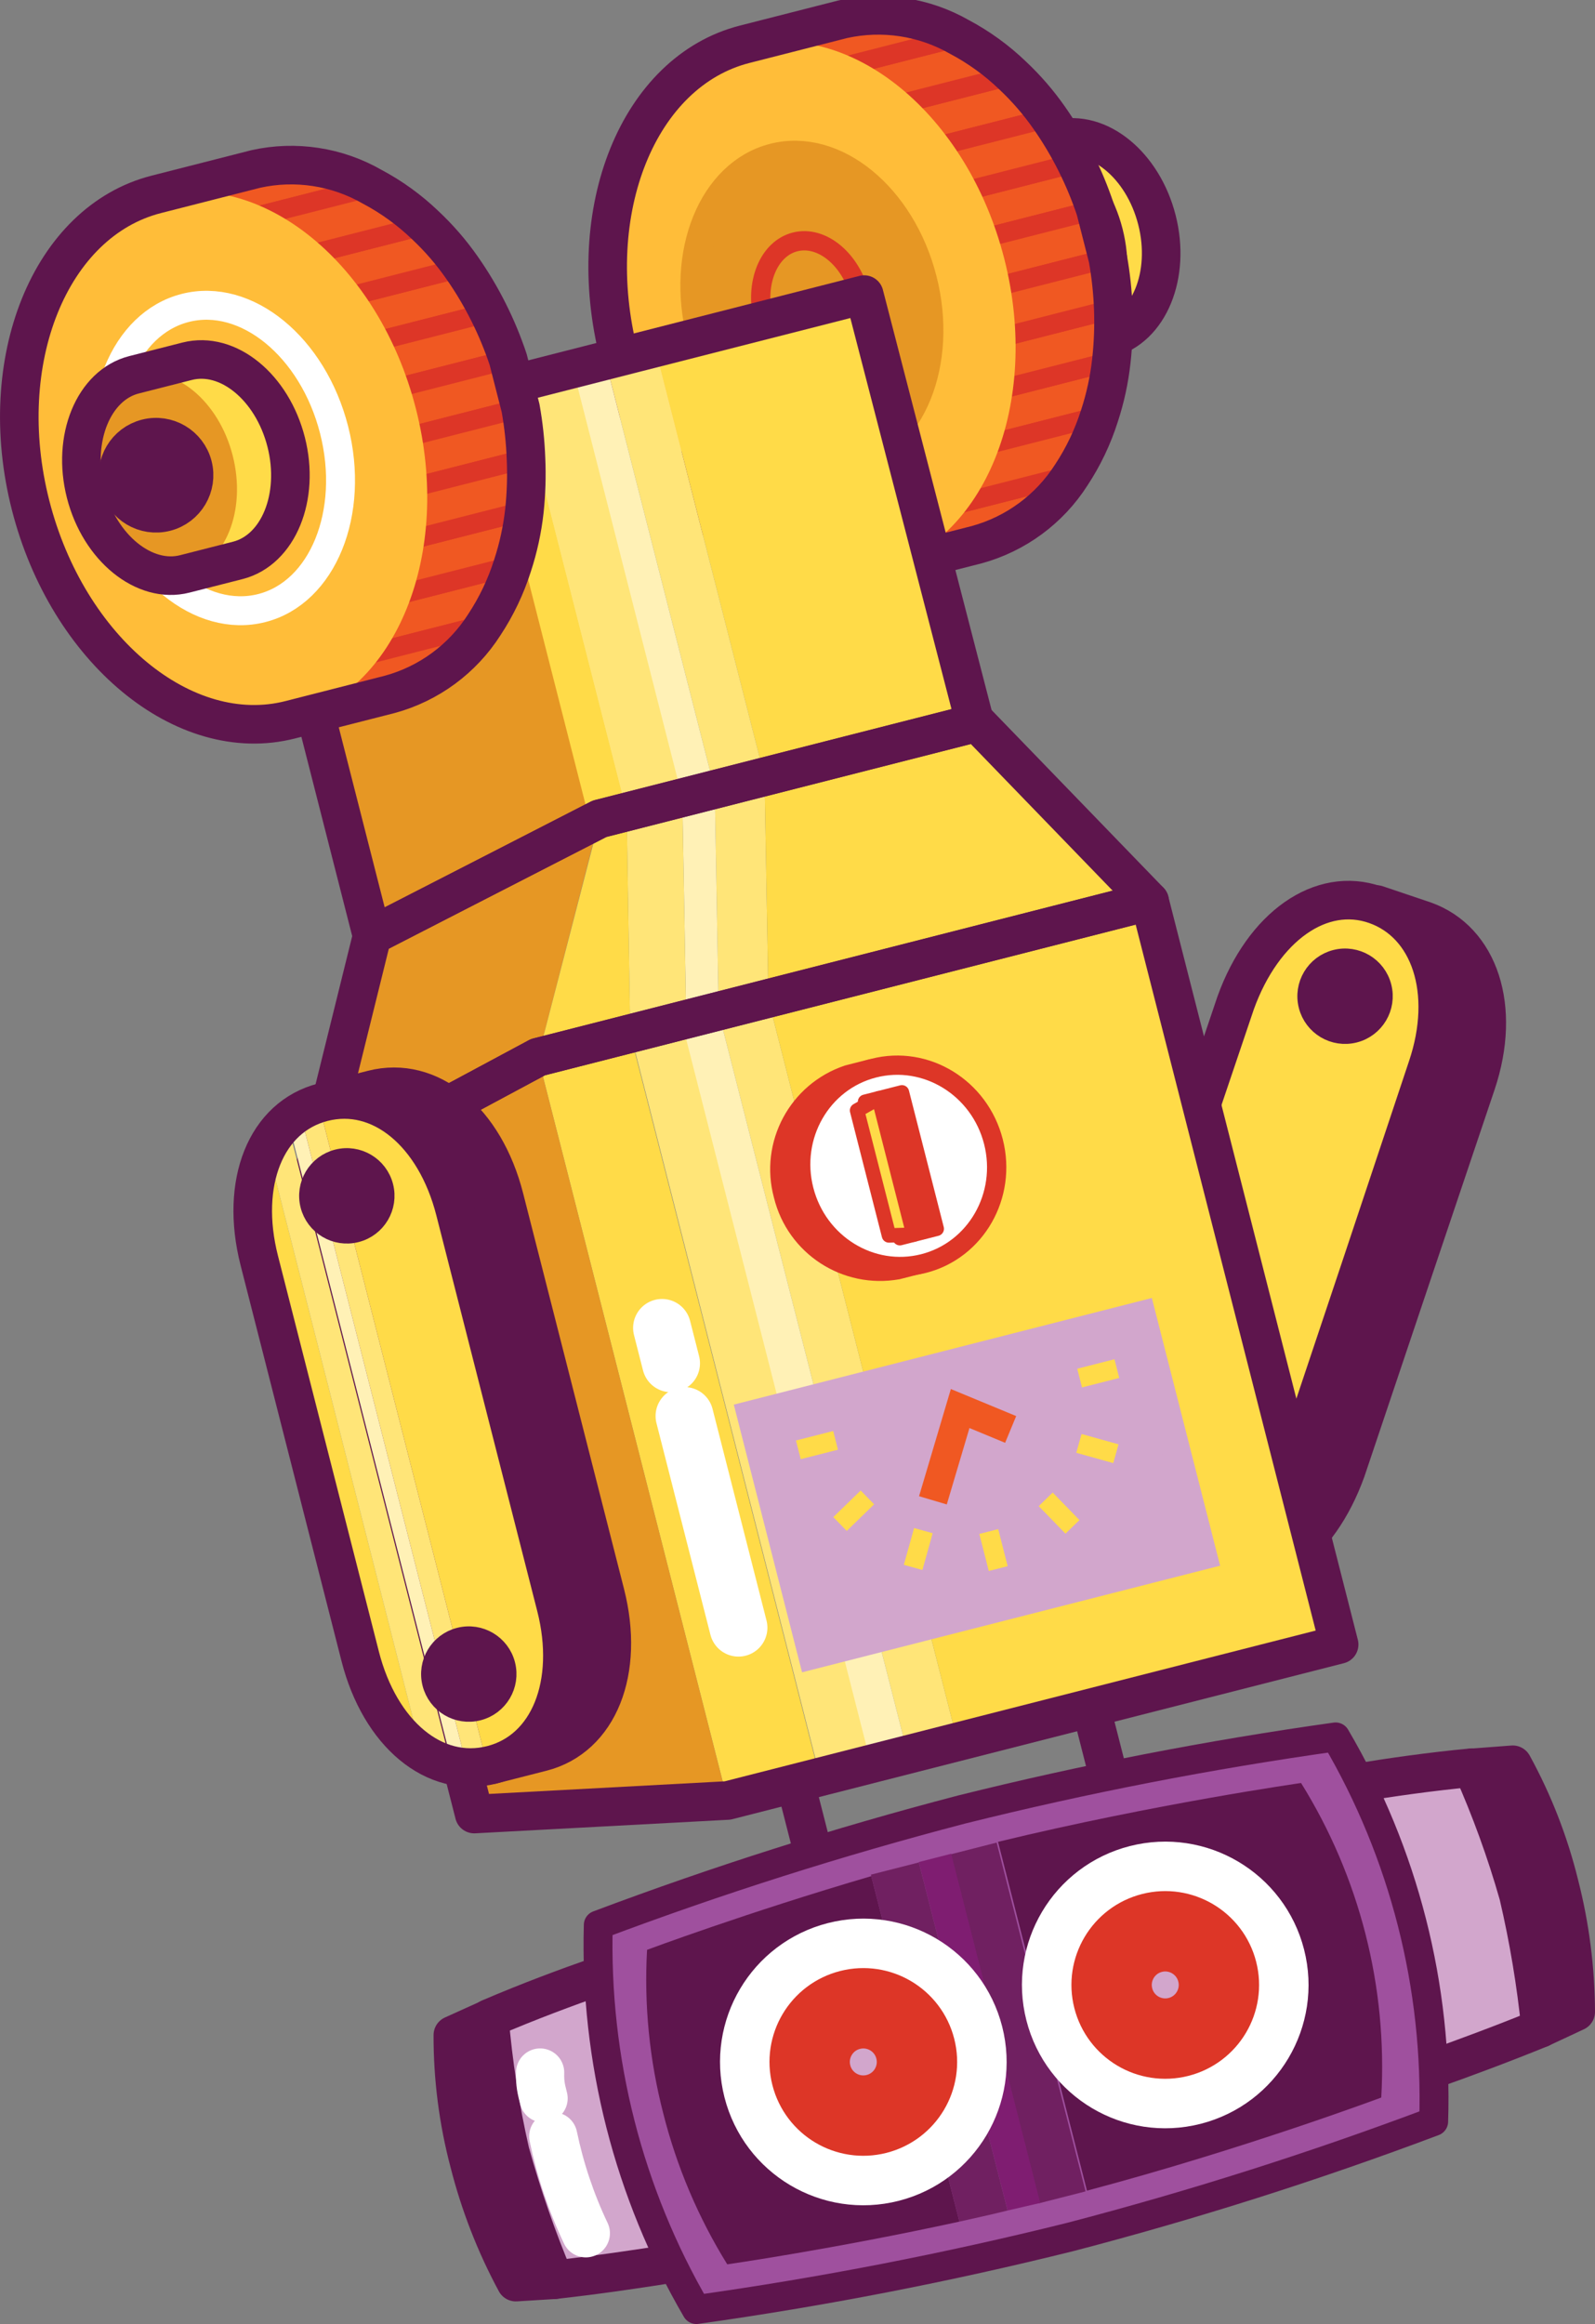 <svg version="1.1" xmlns="http://www.w3.org/2000/svg" xmlns:xlink="http://www.w3.org/1999/xlink" width="59.545" height="86.745" viewBox="0,0,59.545,86.745"><rect x="0" y="0" width="59.545" height="86.745" fill="#808080" stroke="none"/><g transform="translate(-184.225,-180.225)"><g data-paper-data="{&quot;isPaintingLayer&quot;:true}" stroke-miterlimit="10" stroke-dasharray="" stroke-dashoffset="0" style="mix-blend-mode: normal"><g data-paper-data="{&quot;index&quot;:null}"><path d="M221.748,185.922l1.968,-0.502c1.528,-0.39 3.177,0.963 3.7,3.014c0.523,2.051 -0.291,4.032 -1.805,4.418l-1.968,0.502z" fill="#ffdb48" fill-rule="nonzero" stroke="#5e154d" stroke-width="1.44" stroke-linecap="round" stroke-linejoin="round"/><path d="M225.434,188.939c0.523,2.052 -0.279,4.029 -1.791,4.414c-1.513,0.386 -3.163,-0.965 -3.686,-3.018c-0.523,-2.052 0.279,-4.029 1.791,-4.414c1.513,-0.386 3.163,0.965 3.686,3.018z" fill="#ffdb48" fill-rule="nonzero" stroke="#5e154d" stroke-width="1.44" stroke-linecap="round" stroke-linejoin="round"/><path d="M223.395,184.622l-10.019,2.555l-0.463,-1.817l9.111,-2.323c0.511,0.479 0.971,1.01 1.372,1.585z" fill="#f05822" fill-rule="nonzero" stroke="#dd3627" stroke-width="0.72" stroke-linecap="round" stroke-linejoin="round"/><path d="M216.155,198.077l-0.463,-1.817l10.019,-2.555c-0.077,0.696 -0.226,1.383 -0.445,2.048z" fill="#f05822" fill-rule="nonzero" stroke="#dd3627" stroke-width="0.72" stroke-linecap="round" stroke-linejoin="round"/><path d="M222.023,183.037l-9.111,2.323l-0.463,-1.817l7.597,-1.937c0.722,0.383 1.387,0.865 1.977,1.431z" fill="#f05822" fill-rule="nonzero" stroke="#dd3627" stroke-width="0.72" stroke-linecap="round" stroke-linejoin="round"/><path d="M220.046,181.607l-7.597,1.937l-0.425,-1.665l3.661,-0.934c1.485,-0.33 3.04,-0.094 4.361,0.662z" fill="#f05822" fill-rule="nonzero" stroke="#dd3627" stroke-width="0.72" stroke-linecap="round" stroke-linejoin="round"/><path d="M225.12,188.052l-10.818,2.759l-0.463,-1.817l10.556,-2.692c0.283,0.565 0.525,1.15 0.725,1.75z" fill="#f05822" fill-rule="nonzero" stroke="#dd3627" stroke-width="0.72" stroke-linecap="round" stroke-linejoin="round"/><path d="M224.395,186.302l-10.556,2.692l-0.463,-1.817l10.019,-2.555c0.375,0.534 0.709,1.096 1,1.68z" fill="#f05822" fill-rule="nonzero" stroke="#dd3627" stroke-width="0.72" stroke-linecap="round" stroke-linejoin="round"/><path d="M216.619,199.894l7.597,-1.937c-0.814,1.274 -2.071,2.2 -3.529,2.6l-3.661,0.934z" fill="#f05822" fill-rule="nonzero" stroke="#dd3627" stroke-width="0.72" stroke-linecap="round" stroke-linejoin="round"/><path d="M225.583,189.869l-10.79,2.752l-0.463,-1.817l10.818,-2.759c0.077,0.303 0.154,0.606 0.232,0.908c0.077,0.303 0.141,0.609 0.204,0.915z" fill="#f05822" fill-rule="nonzero" stroke="#dd3627" stroke-width="0.72" stroke-linecap="round" stroke-linejoin="round"/><path d="M216.155,198.077l9.111,-2.323c-0.247,0.779 -0.6,1.521 -1.051,2.203l-7.597,1.937z" fill="#f05822" fill-rule="nonzero" stroke="#dd3627" stroke-width="0.72" stroke-linecap="round" stroke-linejoin="round"/><path d="M225.711,193.706l-10.019,2.555l-0.463,-1.817l10.556,-2.692c0.024,0.652 -0,1.305 -0.073,1.954z" fill="#f05822" fill-rule="nonzero" stroke="#dd3627" stroke-width="0.72" stroke-linecap="round" stroke-linejoin="round"/><path d="M225.785,191.752l-10.556,2.692l-0.463,-1.817l10.818,-2.759c0.111,0.622 0.179,1.252 0.202,1.883z" fill="#f05822" fill-rule="nonzero" stroke="#dd3627" stroke-width="0.72" stroke-linecap="round" stroke-linejoin="round"/><path d="M221.718,189.887c1.376,5.397 -0.725,10.592 -4.692,11.604c-3.968,1.012 -8.3,-2.543 -9.676,-7.939c-1.376,-5.397 0.725,-10.592 4.692,-11.604c3.968,-1.012 8.3,2.543 9.676,7.939z" fill="#ffbd39" fill-rule="nonzero" stroke="none" stroke-width="1" stroke-linecap="butt" stroke-linejoin="miter"/><path d="M218.663,190.666c0.789,3.094 -0.42,6.073 -2.7,6.654c-2.28,0.582 -4.768,-1.455 -5.557,-4.549c-0.789,-3.094 0.42,-6.073 2.7,-6.654c2.28,-0.582 4.768,1.455 5.557,4.549z" fill="#e69724" fill-rule="nonzero" stroke="#e69724" stroke-width="1.08" stroke-linecap="butt" stroke-linejoin="miter"/><path d="M216.337,191.259c0.347,1.361 -0.179,2.669 -1.175,2.923c-0.996,0.254 -2.084,-0.643 -2.431,-2.004c-0.347,-1.361 0.179,-2.669 1.175,-2.923c0.996,-0.254 2.084,0.643 2.431,2.004z" fill="none" fill-rule="evenodd" stroke="#dd3627" stroke-width="0.72" stroke-linecap="round" stroke-linejoin="round"/><path d="M207.332,193.482c-1.376,-5.395 0.729,-10.593 4.692,-11.604l3.661,-0.934c1.485,-0.33 3.04,-0.094 4.361,0.662c0.722,0.383 1.387,0.865 1.977,1.431c0.511,0.479 0.971,1.01 1.372,1.585c0.375,0.534 0.709,1.096 1,1.68c0.283,0.565 0.525,1.15 0.725,1.75c0.077,0.303 0.154,0.606 0.232,0.908c0.077,0.303 0.154,0.606 0.232,0.908c0.111,0.622 0.179,1.252 0.202,1.883c0.024,0.652 -0,1.305 -0.073,1.954c-0.077,0.696 -0.226,1.383 -0.445,2.048c-0.247,0.779 -0.6,1.521 -1.051,2.203c-0.814,1.274 -2.071,2.2 -3.529,2.6l-3.661,0.934c-3.964,1.011 -8.318,-2.613 -9.694,-8.008z" fill="none" fill-rule="evenodd" stroke="#5e154d" stroke-width="1.44" stroke-linecap="round" stroke-linejoin="round"/></g><g data-paper-data="{&quot;index&quot;:null}" fill-rule="nonzero" stroke="#5e154d"><path d="M235.618,213.987l1.78,0.601c2.046,0.724 2.892,3.235 1.944,6.071l-2.436,7.232l-2.426,7.215c-1.03,2.857 -3.135,4.376 -5.222,3.662l-1.794,-0.598z" fill="#5e154d" stroke-width="1.44" stroke-linecap="round" stroke-linejoin="round"/><path d="M225.493,232.106l2.422,-7.228l2.439,-7.218c1.03,-2.857 3.193,-4.376 5.222,-3.662c2.029,0.714 2.892,3.235 1.93,6.074l-2.408,7.225l-2.412,7.211c-0.951,2.822 -3.125,4.359 -5.222,3.662c-2.115,-0.707 -2.923,-3.242 -1.971,-6.064z" fill="#ffdb48" stroke-width="1.44" stroke-linecap="butt" stroke-linejoin="miter"/><path d="M229.921,234.524c0.194,0.76 -0.265,1.533 -1.025,1.727c-0.76,0.194 -1.533,-0.265 -1.727,-1.025c-0.194,-0.76 0.265,-1.533 1.025,-1.727c0.76,-0.194 1.533,0.265 1.727,1.025z" fill="#000000" stroke-width="0.72" stroke-linecap="round" stroke-linejoin="round"/><path d="M235.815,217.059c0.194,0.76 -0.265,1.533 -1.025,1.727c-0.76,0.194 -1.533,-0.265 -1.727,-1.025c-0.194,-0.76 0.265,-1.533 1.025,-1.727c0.76,-0.194 1.533,0.265 1.727,1.025z" fill="#5e154d" stroke-width="0.72" stroke-linecap="round" stroke-linejoin="round"/></g><g data-paper-data="{&quot;index&quot;:null}"><path d="M224.953,243.956l0.846,3.317l-11.038,2.815l-0.846,-3.317z" fill="none" fill-rule="evenodd" stroke="#5e154d" stroke-width="1.44" stroke-linecap="round" stroke-linejoin="round"/><path d="M240.87,250.963c-0.462,-1.622 -1.039,-3.209 -1.724,-4.749l1.553,-0.118c0.772,1.407 1.357,2.908 1.74,4.467c0.399,1.554 0.604,3.151 0.611,4.754l-1.31,0.612c-0.182,-1.673 -0.473,-3.332 -0.871,-4.967z" fill="#5e154d" fill-rule="nonzero" stroke="#5e154d" stroke-width="1.44" stroke-linecap="round" stroke-linejoin="round"/><path d="M235.778,258.125l-2.808,-11.01c0,0 3.053,-0.617 6.217,-0.911c0.686,1.541 1.262,3.128 1.724,4.749c0.384,1.639 0.661,3.302 0.83,4.977c-2.96,1.209 -5.963,2.195 -5.963,2.195z" fill="#d2a6cc" fill-rule="nonzero" stroke="#5e154d" stroke-width="1.44" stroke-linecap="round" stroke-linejoin="round"/><path d="M204.925,265.318l-1.443,0.089c-0.762,-1.412 -1.346,-2.912 -1.74,-4.467c-0.41,-1.552 -0.615,-3.15 -0.611,-4.754l1.42,-0.641c0.141,1.68 0.399,3.348 0.775,4.991c0.429,1.627 0.964,3.224 1.6,4.781z" fill="#5e154d" fill-rule="nonzero" stroke="#5e154d" stroke-width="1.44" stroke-linecap="round" stroke-linejoin="round"/><path d="M204.925,265.318c-0.655,-1.551 -1.207,-3.144 -1.655,-4.767c-0.375,-1.644 -0.634,-3.311 -0.775,-4.991c2.919,-1.257 5.908,-2.181 5.908,-2.181l2.808,11.01c0,0 -3.122,0.576 -6.286,0.929z" fill="#d2a6cc" fill-rule="nonzero" stroke="#5e154d" stroke-width="1.44" stroke-linecap="round" stroke-linejoin="round"/><path d="M206.561,252.076c4.442,-1.671 8.968,-3.109 13.559,-4.308c4.605,-1.147 9.267,-2.052 13.966,-2.711c2.553,4.342 3.823,9.32 3.661,14.355c-4.441,1.672 -8.967,3.109 -13.559,4.308c-4.605,1.146 -9.267,2.051 -13.966,2.711c-2.535,-4.35 -3.803,-9.322 -3.661,-14.355z" fill="#9f509e" fill-rule="nonzero" stroke="#5e154d" stroke-width="1.08" stroke-linecap="round" stroke-linejoin="round"/><path d="M224.804,261.993l-3.32,-13.02c5.853,-1.419 11.313,-2.196 11.313,-2.196c2.185,3.511 3.231,7.611 2.994,11.74c0,0 -5.165,1.933 -10.986,3.476z" fill="#5e154d" fill-rule="nonzero" stroke="none" stroke-width="1" stroke-linecap="butt" stroke-linejoin="miter"/><path d="M208.381,253.004c0,0 3.707,-1.385 8.372,-2.751l3.289,12.896c-4.749,1.035 -8.667,1.594 -8.667,1.594c-1.084,-1.748 -1.891,-3.654 -2.393,-5.649c-0.513,-1.987 -0.716,-4.042 -0.601,-6.091z" fill="#5e154d" fill-rule="nonzero" stroke="none" stroke-width="1" stroke-linecap="butt" stroke-linejoin="miter"/><path d="M223.004,262.467l-3.32,-13.02l1.748,-0.446l3.32,13.02l-1.005,0.256z" fill="#702061" fill-rule="nonzero" stroke="none" stroke-width="1" stroke-linecap="butt" stroke-linejoin="miter"/><path d="M221.841,262.734l-3.317,-13.006l1.211,-0.309l3.324,13.033z" fill="#7f1d71" fill-rule="nonzero" stroke="none" stroke-width="1" stroke-linecap="butt" stroke-linejoin="miter"/><path d="M220.041,263.149l-3.303,-12.951l1.789,-0.456l3.313,12.992c-0.606,0.154 -1.232,0.285 -1.8,0.415z" fill="#702061" fill-rule="nonzero" stroke="none" stroke-width="1" stroke-linecap="butt" stroke-linejoin="miter"/></g><g data-paper-data="{&quot;index&quot;:null}" stroke-width="3" stroke-linecap="butt" stroke-linejoin="miter"><path d="M231.456,253.364c0.525,2.06 -0.719,4.156 -2.779,4.681c-2.06,0.525 -4.156,-0.719 -4.681,-2.779c-0.525,-2.06 0.719,-4.156 2.779,-4.681c2.06,-0.525 4.156,0.719 4.681,2.779z" fill="#d2a6cc" fill-rule="nonzero" stroke="#ffffff"/><path d="M229.667,253.82c0.273,1.072 -0.374,2.162 -1.446,2.435c-1.072,0.273 -2.162,-0.374 -2.435,-1.446c-0.273,-1.072 0.374,-2.162 1.446,-2.435c1.072,-0.273 2.162,0.374 2.435,1.446z" fill="none" fill-rule="evenodd" stroke="#dd3627"/><path d="M220.185,256.238c0.525,2.06 -0.719,4.156 -2.779,4.681c-2.06,0.525 -4.156,-0.719 -4.681,-2.779c-0.525,-2.06 0.719,-4.156 2.779,-4.681c2.06,-0.525 4.156,0.719 4.681,2.779z" fill="#d2a6cc" fill-rule="nonzero" stroke="#ffffff"/><path d="M218.395,256.694c0.273,1.072 -0.374,2.162 -1.446,2.435c-1.072,0.273 -2.162,-0.374 -2.435,-1.446c-0.273,-1.072 0.374,-2.162 1.446,-2.435c1.072,-0.273 2.162,0.374 2.435,1.446z" fill="none" fill-rule="evenodd" stroke="#dd3627"/></g><g data-paper-data="{&quot;index&quot;:null}"><path d="M212.899,217.494l7.076,27.746l-1.858,0.474l-7.076,-27.746z" fill="#ffe578" fill-rule="nonzero" stroke="none" stroke-width="1" stroke-linecap="butt" stroke-linejoin="miter"/><path d="M227.143,213.862l7.076,27.746l-14.244,3.633l-7.076,-27.746z" fill="#ffdb48" fill-rule="nonzero" stroke="none" stroke-width="1" stroke-linecap="butt" stroke-linejoin="miter"/><path d="M209.885,218.263l7.076,27.746l-2.119,0.54l-7.076,-27.746z" fill="#ffe578" fill-rule="nonzero" stroke="none" stroke-width="1" stroke-linecap="butt" stroke-linejoin="miter"/><path d="M211.041,217.968l7.076,27.746l-1.376,0.351l-7.076,-27.746z" fill="#fff1b6" fill-rule="nonzero" stroke="none" stroke-width="1" stroke-linecap="butt" stroke-linejoin="miter"/><path d="M207.751,218.807l7.076,27.746l-3.441,0.877l-7.076,-27.746z" fill="#ffdb48" fill-rule="nonzero" stroke="none" stroke-width="1" stroke-linecap="butt" stroke-linejoin="miter"/><path d="M195.878,224.209l8.432,-4.525l7.076,27.746l-9.457,0.506z" fill="#e69724" fill-rule="nonzero" stroke="none" stroke-width="1" stroke-linecap="butt" stroke-linejoin="miter"/><path d="M195.878,224.209l2.245,-9.074l8.478,-4.346l-2.29,8.895z" fill="#e69724" fill-rule="nonzero" stroke="none" stroke-width="1" stroke-linecap="butt" stroke-linejoin="miter"/><path d="M194.122,199.504l8.397,-4.721l4.082,16.006l-8.488,4.363z" fill="#e69724" fill-rule="nonzero" stroke="none" stroke-width="1" stroke-linecap="butt" stroke-linejoin="miter"/><path d="M212.812,209.396l-4.085,-16.02l7.872,-2.008l4.099,16.016z" fill="#ffdb48" fill-rule="nonzero" stroke="none" stroke-width="1" stroke-linecap="butt" stroke-linejoin="miter"/><path d="M208.727,193.376l4.082,16.006l-1.858,0.474l-4.082,-16.006z" fill="#ffe578" fill-rule="nonzero" stroke="none" stroke-width="1" stroke-linecap="butt" stroke-linejoin="miter"/><path d="M206.869,193.85l4.082,16.006l-1.376,0.351l-4.082,-16.006z" fill="#fff1b6" fill-rule="nonzero" stroke="none" stroke-width="1" stroke-linecap="butt" stroke-linejoin="miter"/><path d="M205.658,194.158l4.082,16.006l-2.092,0.533l-4.082,-16.006z" fill="#ffe578" fill-rule="nonzero" stroke="none" stroke-width="1" stroke-linecap="butt" stroke-linejoin="miter"/><path d="M203.58,194.688l4.082,16.006l-1.376,0.351l-4.082,-16.006z" fill="#ffdb48" fill-rule="nonzero" stroke="none" stroke-width="1" stroke-linecap="butt" stroke-linejoin="miter"/><path d="M211.054,217.964l-0.146,-8.274l1.858,-0.474l0.146,8.274z" fill="#ffe578" fill-rule="nonzero" stroke="none" stroke-width="1" stroke-linecap="butt" stroke-linejoin="miter"/><path d="M212.912,217.491l-0.146,-8.274l0.977,-0.249l6.95,-1.772l6.449,6.666l-11.409,2.91z" fill="#ffdb48" fill-rule="nonzero" stroke="none" stroke-width="1" stroke-linecap="butt" stroke-linejoin="miter"/><path d="M209.843,218.273l-0.146,-8.274l1.211,-0.309l0.146,8.274z" fill="#fff1b6" fill-rule="nonzero" stroke="none" stroke-width="1" stroke-linecap="butt" stroke-linejoin="miter"/><path d="M207.751,218.807l-0.132,-8.277l2.078,-0.53l0.146,8.274z" fill="#ffe578" fill-rule="nonzero" stroke="none" stroke-width="1" stroke-linecap="butt" stroke-linejoin="miter"/><path d="M206.615,210.786l1.005,-0.256l0.132,8.277l-3.441,0.877z" fill="#ffdb48" fill-rule="nonzero" stroke="none" stroke-width="1" stroke-linecap="butt" stroke-linejoin="miter"/><path d="M198.113,215.152l-3.991,-15.648l8.397,-4.721l13.969,-3.562l4.137,15.992l-14.024,3.576z" fill="none" fill-rule="evenodd" stroke="#5e154d" stroke-width="1.44" stroke-linecap="round" stroke-linejoin="round"/><path d="M195.878,224.209l2.245,-9.074l8.492,-4.35l7.129,-1.818l6.95,-1.772l6.449,6.666l-11.409,2.91l-11.423,2.913z" fill="none" fill-rule="evenodd" stroke="#5e154d" stroke-width="1.44" stroke-linecap="round" stroke-linejoin="round"/><path d="M201.929,247.936l-6.051,-23.727l8.432,-4.525l22.832,-5.823l7.076,27.746l-22.832,5.823z" fill="none" fill-rule="evenodd" stroke="#5e154d" stroke-width="1.44" stroke-linecap="round" stroke-linejoin="round"/><path d="M208.94,229.79l0.337,1.321" fill="none" fill-rule="evenodd" stroke="#ffffff" stroke-width="2.16" stroke-linecap="round" stroke-linejoin="round"/><path d="M209.779,233.079l2.015,7.9" fill="none" fill-rule="evenodd" stroke="#ffffff" stroke-width="2.16" stroke-linecap="round" stroke-linejoin="round"/></g><g data-paper-data="{&quot;index&quot;:null}" fill-rule="nonzero" stroke="#dd3627" stroke-linecap="round" stroke-linejoin="round"><path d="M215.881,220.339l0.867,-0.221l1.857,7.281l-0.867,0.221c-1.935,0.346 -3.805,-0.871 -4.271,-2.781c-0.514,-1.903 0.545,-3.876 2.414,-4.5z" fill="#dd3627" stroke-width="0.72"/><path d="M221.312,222.839c0.514,2.014 -0.653,4.051 -2.607,4.549c-1.953,0.498 -3.953,-0.731 -4.467,-2.745c-0.514,-2.014 0.653,-4.051 2.607,-4.549c1.953,-0.498 3.953,0.731 4.467,2.745z" fill="#ffffff" stroke-width="0.72"/><path d="M217.896,220.998l1.299,5.092l-1.376,0.351l-1.299,-5.092z" fill="#dd3627" stroke-width="0.54"/><path d="M218.328,226.311l-0.916,0.028l-1.19,-4.666l0.807,-0.455z" fill="#ffdb48" stroke-width="0.54"/></g><g data-paper-data="{&quot;index&quot;:null}" stroke-linecap="butt" stroke-linejoin="miter"><path d="M226.837,229.33l2.281,8.946l-14.561,3.713l-2.281,-8.946z" fill="#d2a6cc" fill-rule="nonzero" stroke="#d2a6cc" stroke-width="1.08"/><path d="M224.26,237.214l-0.993,-1.022" fill="none" fill-rule="evenodd" stroke="#ffdb48" stroke-width="0.72"/><path d="M221.49,238.77l-0.351,-1.376" fill="none" fill-rule="evenodd" stroke="#ffdb48" stroke-width="0.72"/><path d="M224.507,234.102l1.373,0.383" fill="none" fill-rule="evenodd" stroke="#ffdb48" stroke-width="0.72"/><path d="M224.26,237.214l-0.993,-1.022" fill="none" fill-rule="evenodd" stroke="#ffdb48" stroke-width="0.72"/><path d="M224.53,231.663l1.39,-0.354" fill="none" fill-rule="evenodd" stroke="#ffdb48" stroke-width="0.72"/><path d="M225.88,234.485l-1.373,-0.383" fill="none" fill-rule="evenodd" stroke="#ffdb48" stroke-width="0.72"/><path d="M214.029,234.341l1.39,-0.354" fill="none" fill-rule="evenodd" stroke="#ffdb48" stroke-width="0.72"/><path d="M216.607,236.117l-1.022,0.993" fill="none" fill-rule="evenodd" stroke="#ffdb48" stroke-width="0.72"/><path d="M221.49,238.77l-0.351,-1.376" fill="none" fill-rule="evenodd" stroke="#ffdb48" stroke-width="0.72"/><path d="M218.697,237.357l-0.383,1.373" fill="none" fill-rule="evenodd" stroke="#ffdb48" stroke-width="0.72"/><path d="M219.053,236.226l1.017,-3.426l1.885,0.78" fill="none" fill-rule="evenodd" stroke="#f05822" stroke-width="1.08"/></g><g data-paper-data="{&quot;index&quot;:null}"><path d="M202.471,191.893l-10.597,2.702l-0.463,-1.817l10.019,-2.555c0.389,0.529 0.737,1.087 1.041,1.669z" fill="#f05822" fill-rule="nonzero" stroke="#dd3627" stroke-width="0.72" stroke-linecap="round" stroke-linejoin="round"/><path d="M203.154,193.654l-10.818,2.759l-0.463,-1.817l10.597,-2.702c0.269,0.57 0.498,1.158 0.683,1.761z" fill="#f05822" fill-rule="nonzero" stroke="#dd3627" stroke-width="0.72" stroke-linecap="round" stroke-linejoin="round"/><path d="M203.618,195.47l-10.818,2.759l-0.463,-1.817l10.845,-2.766c0.077,0.303 0.154,0.606 0.232,0.908c0.077,0.303 0.141,0.609 0.204,0.915z" fill="#f05822" fill-rule="nonzero" stroke="#dd3627" stroke-width="0.72" stroke-linecap="round" stroke-linejoin="round"/><path d="M201.43,190.224l-10.019,2.555l-0.463,-1.817l9.111,-2.323c0.511,0.479 0.971,1.01 1.372,1.585z" fill="#f05822" fill-rule="nonzero" stroke="#dd3627" stroke-width="0.72" stroke-linecap="round" stroke-linejoin="round"/><path d="M198.081,187.208l-7.597,1.937l-0.425,-1.665l3.716,-0.948c1.469,-0.315 3.003,-0.074 4.306,0.676z" fill="#f05822" fill-rule="nonzero" stroke="#dd3627" stroke-width="0.72" stroke-linecap="round" stroke-linejoin="round"/><path d="M200.058,188.639l-9.111,2.323l-0.463,-1.817l7.597,-1.937c0.722,0.383 1.387,0.865 1.977,1.431z" fill="#f05822" fill-rule="nonzero" stroke="#dd3627" stroke-width="0.72" stroke-linecap="round" stroke-linejoin="round"/><path d="M194.19,203.679l9.111,-2.323c-0.247,0.779 -0.6,1.521 -1.051,2.203l-7.597,1.937z" fill="#f05822" fill-rule="nonzero" stroke="#dd3627" stroke-width="0.72" stroke-linecap="round" stroke-linejoin="round"/><path d="M203.861,197.343l-10.597,2.702l-0.463,-1.817l10.818,-2.759c0.124,0.618 0.206,1.244 0.243,1.873z" fill="#f05822" fill-rule="nonzero" stroke="#dd3627" stroke-width="0.72" stroke-linecap="round" stroke-linejoin="round"/><path d="M194.19,203.679l-0.463,-1.817l10.019,-2.555c-0.077,0.696 -0.226,1.383 -0.445,2.048z" fill="#f05822" fill-rule="nonzero" stroke="#dd3627" stroke-width="0.72" stroke-linecap="round" stroke-linejoin="round"/><path d="M203.746,199.307l-10.019,2.555l-0.463,-1.817l10.597,-2.702c0.011,0.657 -0.027,1.313 -0.115,1.964z" fill="#f05822" fill-rule="nonzero" stroke="#dd3627" stroke-width="0.72" stroke-linecap="round" stroke-linejoin="round"/><path d="M194.653,205.496l7.652,-1.951c-0.812,1.275 -2.07,2.203 -3.529,2.6l-3.716,0.948z" fill="#f05822" fill-rule="nonzero" stroke="#dd3627" stroke-width="0.72" stroke-linecap="round" stroke-linejoin="round"/><path d="M199.753,195.488c1.376,5.397 -0.725,10.592 -4.692,11.604c-3.968,1.012 -8.3,-2.543 -9.676,-7.939c-1.376,-5.397 0.725,-10.592 4.692,-11.604c3.968,-1.012 8.3,2.543 9.676,7.939z" fill="#ffbd39" fill-rule="nonzero" stroke="none" stroke-width="1" stroke-linecap="butt" stroke-linejoin="miter"/><path d="M185.367,199.084c-1.376,-5.395 0.729,-10.593 4.692,-11.604l3.716,-0.948c1.481,-0.329 3.032,-0.091 4.347,0.665c0.722,0.383 1.387,0.865 1.977,1.431c0.511,0.479 0.971,1.01 1.372,1.585c0.375,0.534 0.709,1.096 1,1.68c0.283,0.565 0.525,1.15 0.725,1.75c0.077,0.303 0.154,0.606 0.232,0.908c0.077,0.303 0.154,0.606 0.232,0.908c0.111,0.622 0.179,1.252 0.202,1.883c0.029,0.651 0.009,1.302 -0.06,1.95c-0.077,0.696 -0.226,1.383 -0.445,2.048c-0.247,0.779 -0.6,1.521 -1.051,2.203c-0.812,1.275 -2.07,2.203 -3.529,2.6l-3.716,0.948c-3.964,1.011 -8.318,-2.613 -9.694,-8.008z" fill="none" fill-rule="evenodd" stroke="#5e154d" stroke-width="1.44" stroke-linecap="round" stroke-linejoin="round"/><path d="M196.697,196.268c0.789,3.094 -0.42,6.073 -2.7,6.654c-2.28,0.582 -4.768,-1.455 -5.557,-4.549c-0.789,-3.094 0.42,-6.073 2.7,-6.654c2.28,-0.582 4.768,1.455 5.557,4.549z" fill="none" fill-rule="evenodd" stroke="#ffffff" stroke-width="1.08" stroke-linecap="butt" stroke-linejoin="miter"/><path d="M189.226,194.215l1.982,-0.505c1.528,-0.39 3.177,0.963 3.7,3.014c0.523,2.051 -0.291,4.032 -1.805,4.418l-1.982,0.505z" fill="#ffdb48" fill-rule="nonzero" stroke="none" stroke-width="1" stroke-linecap="butt" stroke-linejoin="miter"/><path d="M192.913,197.233c0.523,2.052 -0.279,4.029 -1.791,4.414c-1.513,0.386 -3.163,-0.965 -3.686,-3.018c-0.523,-2.052 0.279,-4.029 1.791,-4.414c1.513,-0.386 3.163,0.965 3.686,3.018z" fill="#e69724" fill-rule="nonzero" stroke="none" stroke-width="1" stroke-linecap="butt" stroke-linejoin="miter"/><path d="M191.426,197.612c0.194,0.76 -0.265,1.533 -1.025,1.727c-0.76,0.194 -1.533,-0.265 -1.727,-1.025c-0.194,-0.76 0.265,-1.533 1.025,-1.727c0.76,-0.194 1.533,0.265 1.727,1.025z" fill="#5e154d" fill-rule="nonzero" stroke="#5e154d" stroke-width="1.44" stroke-linecap="round" stroke-linejoin="round"/><path d="M187.421,198.633c-0.523,-2.051 0.305,-4.035 1.805,-4.418l1.982,-0.505c1.528,-0.39 3.177,0.963 3.7,3.014c0.523,2.051 -0.291,4.032 -1.805,4.418l-1.982,0.505c-1.5,0.383 -3.177,-0.963 -3.7,-3.014z" fill="none" fill-rule="evenodd" stroke="#5e154d" stroke-width="1.44" stroke-linecap="round" stroke-linejoin="round"/></g><g data-paper-data="{&quot;index&quot;:null}" fill="none" fill-rule="evenodd" stroke="#ffffff" stroke-width="1.8" stroke-linecap="round" stroke-linejoin="round"><path d="M204.518,258.548c-0.091,-0.358 -0.14,-0.551 -0.129,-0.964"/><path d="M206.095,263.584c-0.548,-1.153 -0.956,-2.368 -1.216,-3.618"/></g><g data-paper-data="{&quot;index&quot;:null}"><path d="M196.309,221.358l1.83,-0.467c2.133,-0.544 4.177,1.148 4.918,4.052l3.766,14.767c0.737,2.89 -0.243,5.368 -2.377,5.912l-1.858,0.474z" fill="#5e154d" fill-rule="nonzero" stroke="#5e154d" stroke-width="1.44" stroke-linecap="round" stroke-linejoin="round"/><path d="M202.434,246.18l-6.317,-24.773l0.165,-0.042c2.133,-0.544 4.191,1.145 4.931,4.049l3.766,14.767c0.737,2.89 -0.257,5.372 -2.39,5.916z" fill="#ffdb48" fill-rule="nonzero" stroke="none" stroke-width="1" stroke-linecap="butt" stroke-linejoin="miter"/><path d="M201.656,246.174l-6.233,-24.443c0.213,-0.15 0.441,-0.277 0.68,-0.379l6.317,24.773c-0.252,0.048 -0.509,0.065 -0.765,0.048z" fill="#ffe578" fill-rule="nonzero" stroke="none" stroke-width="1" stroke-linecap="butt" stroke-linejoin="miter"/><path d="M197.588,242.066l-3.755,-14.726c-0.41,-1.422 -0.276,-2.945 0.376,-4.273l5.756,22.571c-1.207,-0.856 -2.053,-2.128 -2.377,-3.571z" fill="#ffdb48" fill-rule="nonzero" stroke="none" stroke-width="1" stroke-linecap="butt" stroke-linejoin="miter"/><path d="M199.965,245.637l-5.766,-22.612c0.191,-0.356 0.441,-0.678 0.74,-0.951l6.131,24.044c-0.391,-0.102 -0.763,-0.264 -1.105,-0.481z" fill="#ffe578" fill-rule="nonzero" stroke="none" stroke-width="1" stroke-linecap="butt" stroke-linejoin="miter"/><path d="M201.111,246.107l-6.131,-24.044c0.14,-0.121 0.288,-0.232 0.443,-0.333l6.233,24.443c-0.183,-0.009 -0.365,-0.031 -0.545,-0.066z" fill="#fff1b6" fill-rule="nonzero" stroke="none" stroke-width="1" stroke-linecap="butt" stroke-linejoin="miter"/><path d="M203.102,242.36c0.194,0.76 -0.265,1.533 -1.025,1.727c-0.76,0.194 -1.533,-0.265 -1.727,-1.025c-0.194,-0.76 0.265,-1.533 1.025,-1.727c0.76,-0.194 1.533,0.265 1.727,1.025z" fill="#5e154d" fill-rule="nonzero" stroke="#5e154d" stroke-width="0.72" stroke-linecap="round" stroke-linejoin="round"/><path d="M198.549,224.51c0.194,0.76 -0.265,1.533 -1.025,1.727c-0.76,0.194 -1.533,-0.265 -1.727,-1.025c-0.194,-0.76 0.265,-1.533 1.025,-1.727c0.76,-0.194 1.533,0.265 1.727,1.025z" fill="#5e154d" fill-rule="nonzero" stroke="#5e154d" stroke-width="0.72" stroke-linecap="round" stroke-linejoin="round"/><path d="M197.671,242.045l-3.766,-14.767c-0.741,-2.904 0.243,-5.368 2.377,-5.912c2.133,-0.544 4.191,1.145 4.931,4.049l3.766,14.767c0.737,2.89 -0.257,5.372 -2.39,5.916c-2.147,0.548 -4.181,-1.162 -4.918,-4.052z" fill="none" fill-rule="evenodd" stroke="#5e154d" stroke-width="1.44" stroke-linecap="round" stroke-linejoin="round"/></g></g></g></svg>